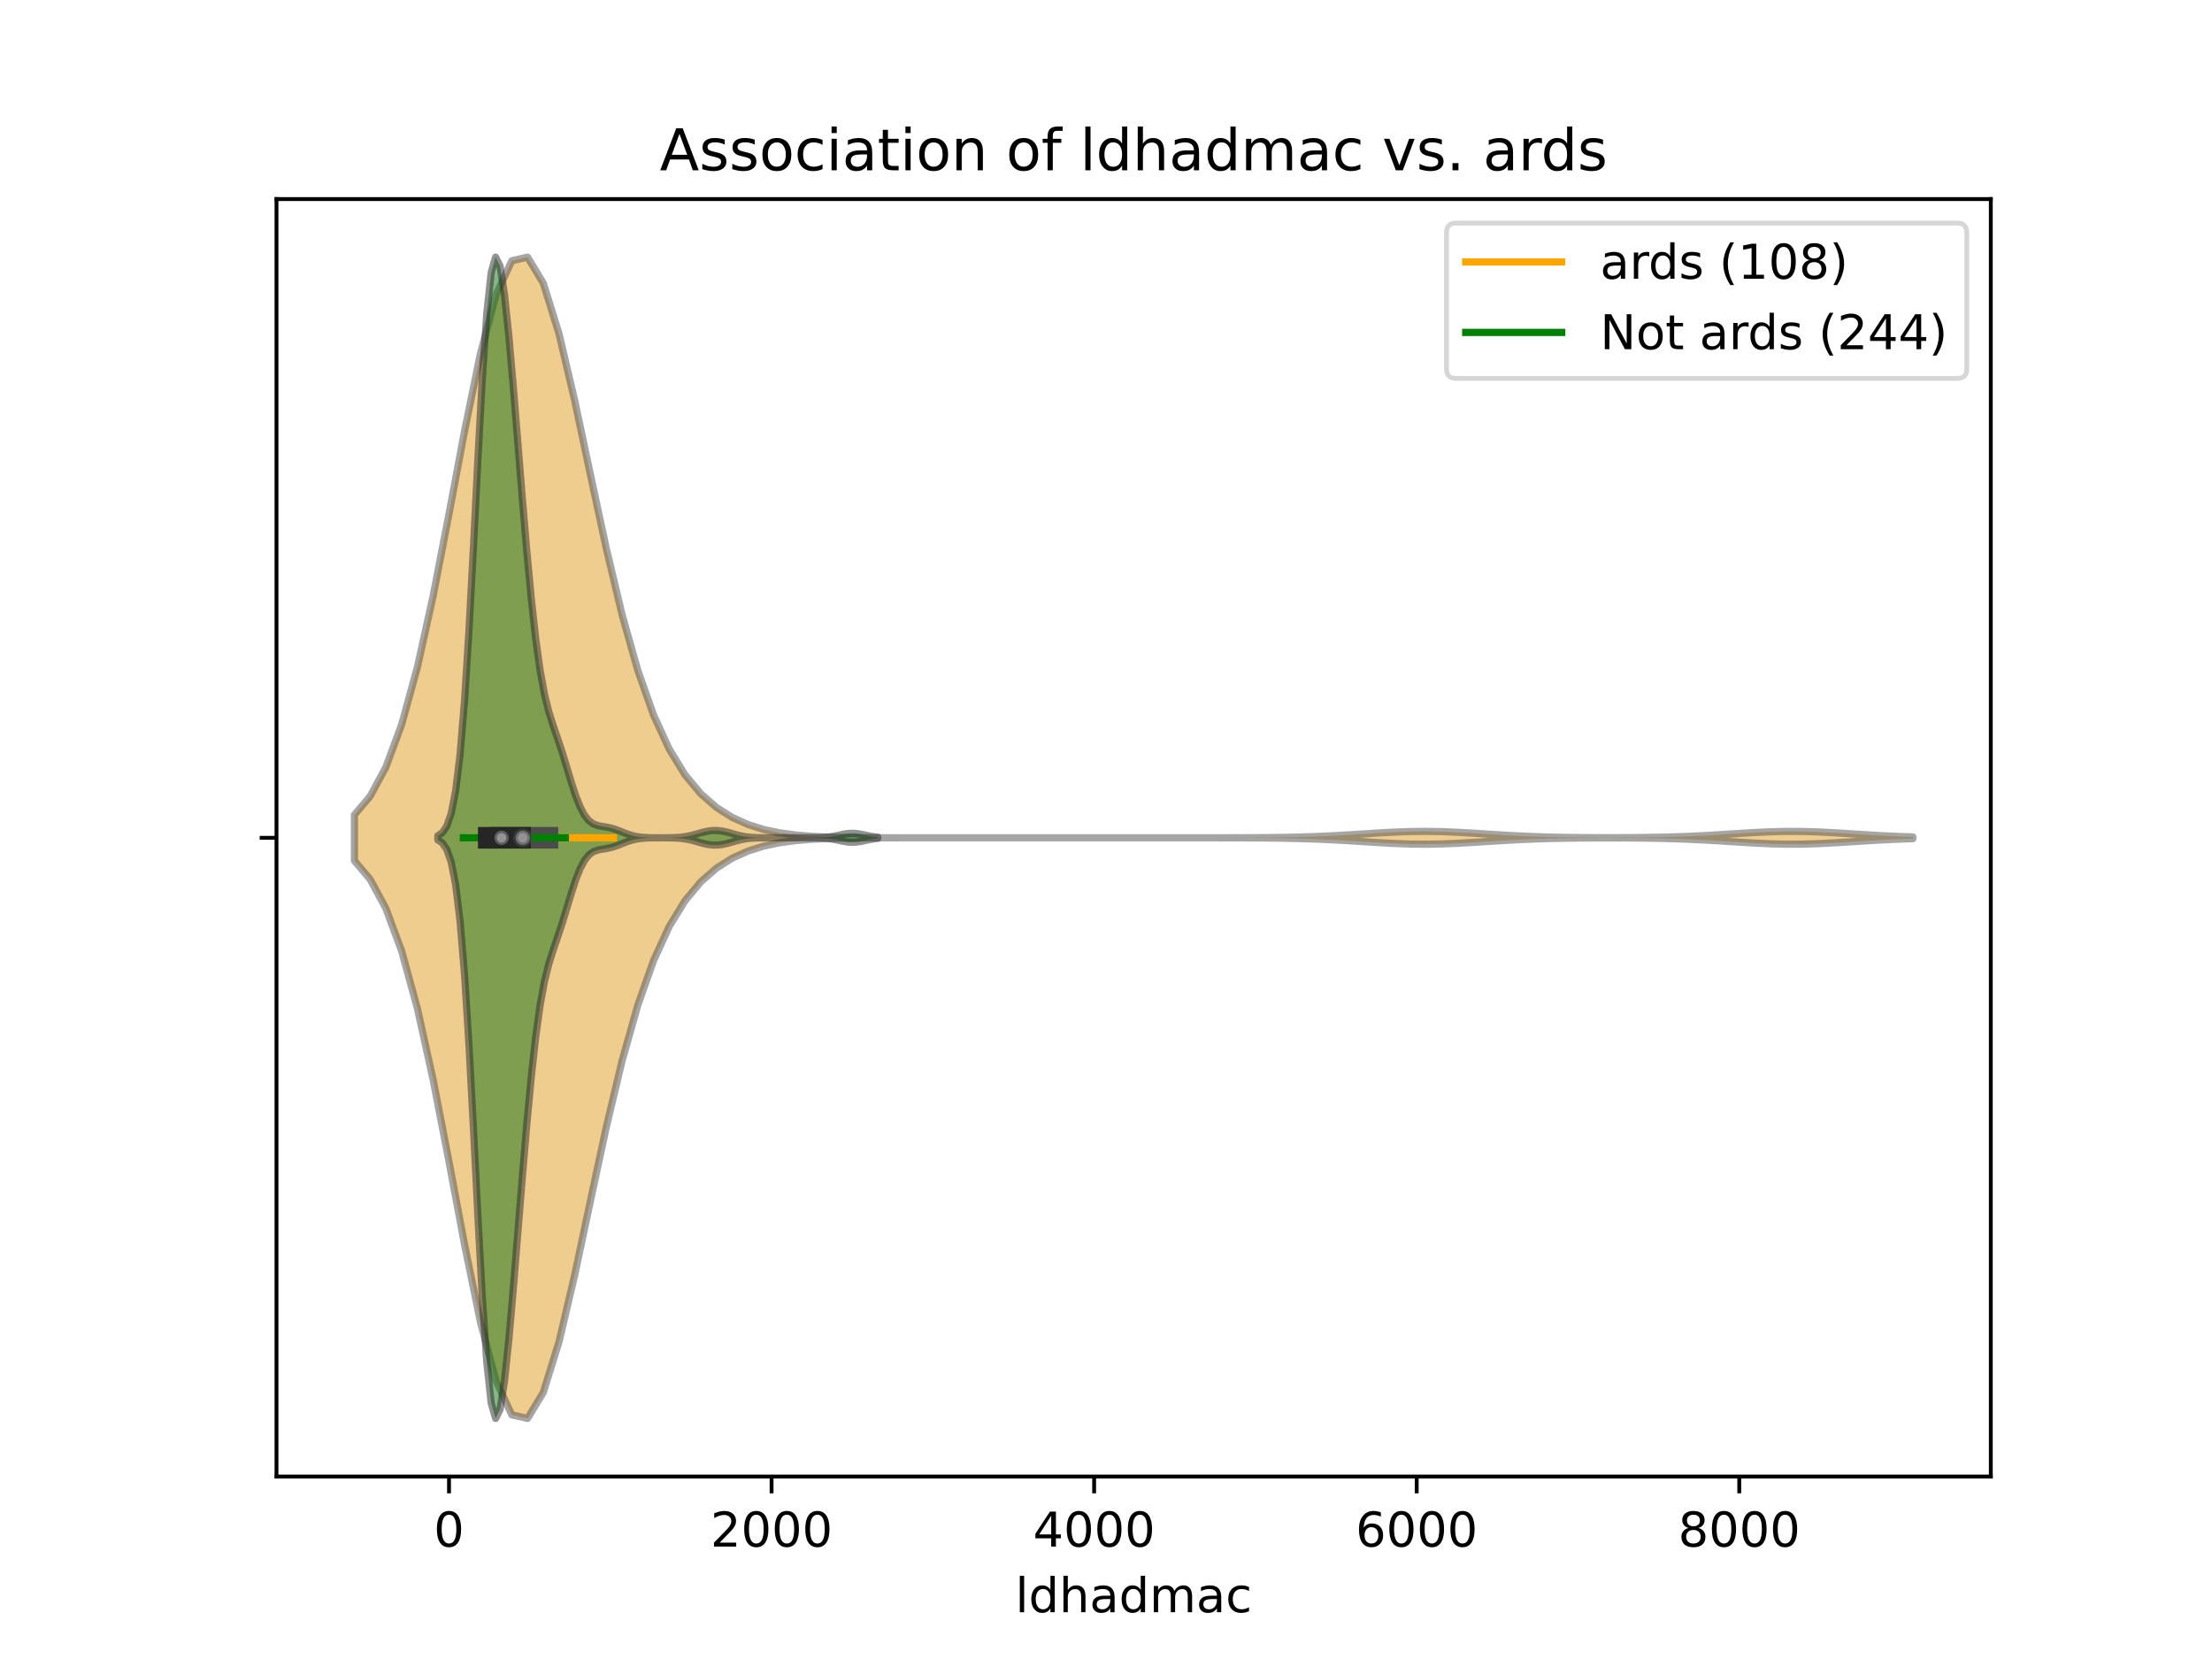 <?xml version="1.0" encoding="utf-8" standalone="no"?>
<!DOCTYPE svg PUBLIC "-//W3C//DTD SVG 1.1//EN"
  "http://www.w3.org/Graphics/SVG/1.1/DTD/svg11.dtd">
<!-- Created with matplotlib (https://matplotlib.org/) -->
<svg height="345.6pt" version="1.1" viewBox="0 0 460.8 345.6" width="460.8pt" xmlns="http://www.w3.org/2000/svg" xmlns:xlink="http://www.w3.org/1999/xlink">
 <defs>
  <style type="text/css">
*{stroke-linecap:butt;stroke-linejoin:round;}
  </style>
 </defs>
 <g id="figure_1">
  <g id="patch_1">
   <path d="M 0 345.6 
L 460.8 345.6 
L 460.8 0 
L 0 0 
z
" style="fill:#ffffff;"/>
  </g>
  <g id="axes_1">
   <g id="patch_2">
    <path d="M 57.6 307.584 
L 414.72 307.584 
L 414.72 41.472 
L 57.6 41.472 
z
" style="fill:#ffffff;"/>
   </g>
   <g id="PolyCollection_1">
    <defs>
     <path d="M 73.833 -166.297 
L 73.833 -175.847 
L 77.112 -179.724 
L 80.391 -185.806 
L 83.671 -194.664 
L 86.95 -206.612 
L 90.229 -221.473 
L 93.509 -238.405 
L 96.788 -255.881 
L 100.067 -271.875 
L 103.347 -284.258 
L 106.626 -291.287 
L 109.905 -292.032 
L 113.185 -286.592 
L 116.464 -276.03 
L 119.743 -262.054 
L 123.023 -246.588 
L 126.302 -231.349 
L 129.581 -217.582 
L 132.861 -205.965 
L 136.14 -196.673 
L 139.42 -189.531 
L 142.699 -184.189 
L 145.978 -180.257 
L 149.258 -177.388 
L 152.537 -175.314 
L 155.816 -173.834 
L 159.096 -172.803 
L 162.375 -172.11 
L 165.654 -171.664 
L 168.934 -171.392 
L 172.213 -171.235 
L 175.492 -171.15 
L 178.772 -171.107 
L 182.051 -171.087 
L 185.33 -171.078 
L 188.61 -171.074 
L 191.889 -171.073 
L 195.168 -171.072 
L 198.448 -171.072 
L 201.727 -171.072 
L 205.006 -171.072 
L 208.286 -171.072 
L 211.565 -171.072 
L 214.844 -171.072 
L 218.124 -171.072 
L 221.403 -171.072 
L 224.682 -171.072 
L 227.962 -171.072 
L 231.241 -171.072 
L 234.52 -171.072 
L 237.8 -171.072 
L 241.079 -171.072 
L 244.358 -171.072 
L 247.638 -171.073 
L 250.917 -171.074 
L 254.196 -171.076 
L 257.476 -171.082 
L 260.755 -171.094 
L 264.034 -171.118 
L 267.314 -171.159 
L 270.593 -171.227 
L 273.872 -171.33 
L 277.152 -171.472 
L 280.431 -171.652 
L 283.71 -171.858 
L 286.99 -172.067 
L 290.269 -172.248 
L 293.548 -172.37 
L 296.828 -172.411 
L 300.107 -172.361 
L 303.386 -172.232 
L 306.666 -172.047 
L 309.945 -171.838 
L 313.224 -171.633 
L 316.504 -171.457 
L 319.783 -171.318 
L 323.062 -171.219 
L 326.342 -171.155 
L 329.621 -171.118 
L 332.9 -171.1 
L 336.18 -171.098 
L 339.459 -171.111 
L 342.739 -171.142 
L 346.018 -171.197 
L 349.297 -171.285 
L 352.577 -171.412 
L 355.856 -171.578 
L 359.135 -171.776 
L 362.415 -171.987 
L 365.694 -172.182 
L 368.973 -172.331 
L 372.253 -172.405 
L 375.532 -172.391 
L 378.811 -172.291 
L 382.091 -172.124 
L 385.37 -171.92 
L 388.649 -171.711 
L 391.929 -171.521 
L 395.208 -171.367 
L 398.487 -171.253 
L 398.487 -170.891 
L 398.487 -170.891 
L 395.208 -170.777 
L 391.929 -170.623 
L 388.649 -170.433 
L 385.37 -170.224 
L 382.091 -170.02 
L 378.811 -169.853 
L 375.532 -169.753 
L 372.253 -169.739 
L 368.973 -169.813 
L 365.694 -169.962 
L 362.415 -170.157 
L 359.135 -170.368 
L 355.856 -170.566 
L 352.577 -170.732 
L 349.297 -170.859 
L 346.018 -170.947 
L 342.739 -171.002 
L 339.459 -171.033 
L 336.18 -171.046 
L 332.9 -171.044 
L 329.621 -171.026 
L 326.342 -170.989 
L 323.062 -170.925 
L 319.783 -170.826 
L 316.504 -170.687 
L 313.224 -170.511 
L 309.945 -170.306 
L 306.666 -170.097 
L 303.386 -169.912 
L 300.107 -169.783 
L 296.828 -169.733 
L 293.548 -169.774 
L 290.269 -169.896 
L 286.99 -170.077 
L 283.71 -170.286 
L 280.431 -170.492 
L 277.152 -170.672 
L 273.872 -170.814 
L 270.593 -170.917 
L 267.314 -170.985 
L 264.034 -171.026 
L 260.755 -171.05 
L 257.476 -171.062 
L 254.196 -171.068 
L 250.917 -171.07 
L 247.638 -171.071 
L 244.358 -171.072 
L 241.079 -171.072 
L 237.8 -171.072 
L 234.52 -171.072 
L 231.241 -171.072 
L 227.962 -171.072 
L 224.682 -171.072 
L 221.403 -171.072 
L 218.124 -171.072 
L 214.844 -171.072 
L 211.565 -171.072 
L 208.286 -171.072 
L 205.006 -171.072 
L 201.727 -171.072 
L 198.448 -171.072 
L 195.168 -171.072 
L 191.889 -171.071 
L 188.61 -171.07 
L 185.33 -171.066 
L 182.051 -171.057 
L 178.772 -171.037 
L 175.492 -170.994 
L 172.213 -170.909 
L 168.934 -170.752 
L 165.654 -170.48 
L 162.375 -170.034 
L 159.096 -169.341 
L 155.816 -168.31 
L 152.537 -166.83 
L 149.258 -164.756 
L 145.978 -161.887 
L 142.699 -157.955 
L 139.42 -152.613 
L 136.14 -145.471 
L 132.861 -136.179 
L 129.581 -124.562 
L 126.302 -110.795 
L 123.023 -95.556 
L 119.743 -80.09 
L 116.464 -66.114 
L 113.185 -55.552 
L 109.905 -50.112 
L 106.626 -50.857 
L 103.347 -57.886 
L 100.067 -70.269 
L 96.788 -86.263 
L 93.509 -103.739 
L 90.229 -120.671 
L 86.95 -135.532 
L 83.671 -147.48 
L 80.391 -156.338 
L 77.112 -162.42 
L 73.833 -166.297 
z
" id="md8a2da03da" style="stroke:#4c4c4c;stroke-opacity:0.5;stroke-width:1.5;"/>
    </defs>
    <g clip-path="url(#pd0695973fb)">
     <use style="fill:#df9c20;fill-opacity:0.5;stroke:#4c4c4c;stroke-opacity:0.5;stroke-width:1.5;" x="0" xlink:href="#md8a2da03da" y="345.6"/>
    </g>
   </g>
   <g id="PolyCollection_2">
    <defs>
     <path d="M 91.211 -170.644 
L 91.211 -171.5 
L 92.137 -172.13 
L 93.062 -173.48 
L 93.988 -176.122 
L 94.914 -180.826 
L 95.839 -188.425 
L 96.765 -199.528 
L 97.691 -214.155 
L 98.616 -231.451 
L 99.542 -249.695 
L 100.468 -266.655 
L 101.393 -280.191 
L 102.319 -288.824 
L 103.244 -292.032 
L 104.17 -290.184 
L 105.096 -284.241 
L 106.021 -275.396 
L 106.947 -264.792 
L 107.873 -253.386 
L 108.798 -241.926 
L 109.724 -231.011 
L 110.649 -221.144 
L 111.575 -212.736 
L 112.501 -206.023 
L 113.426 -200.974 
L 114.352 -197.256 
L 115.278 -194.329 
L 116.203 -191.642 
L 117.129 -188.83 
L 118.055 -185.81 
L 118.98 -182.744 
L 119.906 -179.906 
L 120.831 -177.543 
L 121.757 -175.787 
L 122.683 -174.631 
L 123.608 -173.964 
L 124.534 -173.623 
L 125.46 -173.444 
L 126.385 -173.297 
L 127.311 -173.098 
L 128.236 -172.816 
L 129.162 -172.466 
L 130.088 -172.094 
L 131.013 -171.754 
L 131.939 -171.483 
L 132.865 -171.295 
L 133.79 -171.181 
L 134.716 -171.119 
L 135.642 -171.09 
L 136.567 -171.079 
L 137.493 -171.075 
L 138.418 -171.076 
L 139.344 -171.084 
L 140.27 -171.103 
L 141.195 -171.146 
L 142.121 -171.227 
L 143.047 -171.362 
L 143.972 -171.558 
L 144.898 -171.804 
L 145.823 -172.071 
L 146.749 -172.316 
L 147.675 -172.499 
L 148.6 -172.592 
L 149.526 -172.582 
L 150.452 -172.47 
L 151.377 -172.273 
L 152.303 -172.02 
L 153.229 -171.754 
L 154.154 -171.516 
L 155.08 -171.331 
L 156.005 -171.208 
L 156.931 -171.135 
L 157.857 -171.098 
L 158.782 -171.082 
L 159.708 -171.075 
L 160.634 -171.073 
L 161.559 -171.072 
L 162.485 -171.072 
L 163.411 -171.072 
L 164.336 -171.072 
L 165.262 -171.072 
L 166.187 -171.072 
L 167.113 -171.072 
L 168.039 -171.074 
L 168.964 -171.077 
L 169.89 -171.087 
L 170.816 -171.111 
L 171.741 -171.16 
L 172.667 -171.25 
L 173.592 -171.388 
L 174.518 -171.571 
L 175.444 -171.769 
L 176.369 -171.934 
L 177.295 -172.017 
L 178.221 -171.989 
L 179.146 -171.861 
L 180.072 -171.673 
L 180.998 -171.478 
L 181.923 -171.314 
L 182.849 -171.2 
L 182.849 -170.944 
L 182.849 -170.944 
L 181.923 -170.83 
L 180.998 -170.666 
L 180.072 -170.471 
L 179.146 -170.283 
L 178.221 -170.155 
L 177.295 -170.127 
L 176.369 -170.21 
L 175.444 -170.375 
L 174.518 -170.573 
L 173.592 -170.756 
L 172.667 -170.894 
L 171.741 -170.984 
L 170.816 -171.033 
L 169.89 -171.057 
L 168.964 -171.067 
L 168.039 -171.07 
L 167.113 -171.072 
L 166.187 -171.072 
L 165.262 -171.072 
L 164.336 -171.072 
L 163.411 -171.072 
L 162.485 -171.072 
L 161.559 -171.072 
L 160.634 -171.071 
L 159.708 -171.069 
L 158.782 -171.062 
L 157.857 -171.046 
L 156.931 -171.009 
L 156.005 -170.936 
L 155.08 -170.813 
L 154.154 -170.628 
L 153.229 -170.39 
L 152.303 -170.124 
L 151.377 -169.871 
L 150.452 -169.674 
L 149.526 -169.562 
L 148.6 -169.552 
L 147.675 -169.645 
L 146.749 -169.828 
L 145.823 -170.073 
L 144.898 -170.34 
L 143.972 -170.586 
L 143.047 -170.782 
L 142.121 -170.917 
L 141.195 -170.998 
L 140.27 -171.041 
L 139.344 -171.06 
L 138.418 -171.068 
L 137.493 -171.069 
L 136.567 -171.065 
L 135.642 -171.054 
L 134.716 -171.025 
L 133.79 -170.963 
L 132.865 -170.849 
L 131.939 -170.661 
L 131.013 -170.39 
L 130.088 -170.05 
L 129.162 -169.678 
L 128.236 -169.328 
L 127.311 -169.046 
L 126.385 -168.847 
L 125.46 -168.7 
L 124.534 -168.521 
L 123.608 -168.18 
L 122.683 -167.512 
L 121.757 -166.357 
L 120.831 -164.601 
L 119.906 -162.238 
L 118.98 -159.4 
L 118.055 -156.334 
L 117.129 -153.314 
L 116.203 -150.502 
L 115.278 -147.815 
L 114.352 -144.888 
L 113.426 -141.17 
L 112.501 -136.121 
L 111.575 -129.408 
L 110.649 -121 
L 109.724 -111.133 
L 108.798 -100.218 
L 107.873 -88.758 
L 106.947 -77.352 
L 106.021 -66.748 
L 105.096 -57.903 
L 104.17 -51.96 
L 103.244 -50.112 
L 102.319 -53.32 
L 101.393 -61.953 
L 100.468 -75.489 
L 99.542 -92.449 
L 98.616 -110.693 
L 97.691 -127.989 
L 96.765 -142.616 
L 95.839 -153.719 
L 94.914 -161.318 
L 93.988 -166.022 
L 93.062 -168.664 
L 92.137 -170.014 
L 91.211 -170.644 
z
" id="mbadfe8e5d1" style="stroke:#262626;stroke-opacity:0.5;stroke-width:1.5;"/>
    </defs>
    <g clip-path="url(#pd0695973fb)">
     <use style="fill:#107010;fill-opacity:0.5;stroke:#262626;stroke-opacity:0.5;stroke-width:1.5;" x="0" xlink:href="#mbadfe8e5d1" y="345.6"/>
    </g>
   </g>
   <g id="matplotlib.axis_1">
    <g id="xtick_1">
     <g id="line2d_1">
      <defs>
       <path d="M 0 0 
L 0 3.5 
" id="m317a970db2" style="stroke:#000000;stroke-width:0.8;"/>
      </defs>
      <g>
       <use style="stroke:#000000;stroke-width:0.8;" x="93.538" xlink:href="#m317a970db2" y="307.584"/>
      </g>
     </g>
     <g id="text_1">
      <!-- 0 -->
      <defs>
       <path d="M 31.781 66.406 
Q 24.172 66.406 20.328 58.906 
Q 16.5 51.422 16.5 36.375 
Q 16.5 21.391 20.328 13.891 
Q 24.172 6.391 31.781 6.391 
Q 39.453 6.391 43.281 13.891 
Q 47.125 21.391 47.125 36.375 
Q 47.125 51.422 43.281 58.906 
Q 39.453 66.406 31.781 66.406 
z
M 31.781 74.219 
Q 44.047 74.219 50.516 64.516 
Q 56.984 54.828 56.984 36.375 
Q 56.984 17.969 50.516 8.266 
Q 44.047 -1.422 31.781 -1.422 
Q 19.531 -1.422 13.062 8.266 
Q 6.594 17.969 6.594 36.375 
Q 6.594 54.828 13.062 64.516 
Q 19.531 74.219 31.781 74.219 
z
" id="DejaVuSans-48"/>
      </defs>
      <g transform="translate(90.356 322.182)scale(0.1 -0.1)">
       <use xlink:href="#DejaVuSans-48"/>
      </g>
     </g>
    </g>
    <g id="xtick_2">
     <g id="line2d_2">
      <g>
       <use style="stroke:#000000;stroke-width:0.8;" x="160.733" xlink:href="#m317a970db2" y="307.584"/>
      </g>
     </g>
     <g id="text_2">
      <!-- 2000 -->
      <defs>
       <path d="M 19.188 8.297 
L 53.609 8.297 
L 53.609 0 
L 7.328 0 
L 7.328 8.297 
Q 12.938 14.109 22.625 23.891 
Q 32.328 33.688 34.812 36.531 
Q 39.547 41.844 41.422 45.531 
Q 43.312 49.219 43.312 52.781 
Q 43.312 58.594 39.234 62.25 
Q 35.156 65.922 28.609 65.922 
Q 23.969 65.922 18.812 64.312 
Q 13.672 62.703 7.812 59.422 
L 7.812 69.391 
Q 13.766 71.781 18.938 73 
Q 24.125 74.219 28.422 74.219 
Q 39.75 74.219 46.484 68.547 
Q 53.219 62.891 53.219 53.422 
Q 53.219 48.922 51.531 44.891 
Q 49.859 40.875 45.406 35.406 
Q 44.188 33.984 37.641 27.219 
Q 31.109 20.453 19.188 8.297 
z
" id="DejaVuSans-50"/>
      </defs>
      <g transform="translate(148.008 322.182)scale(0.1 -0.1)">
       <use xlink:href="#DejaVuSans-50"/>
       <use x="63.623" xlink:href="#DejaVuSans-48"/>
       <use x="127.246" xlink:href="#DejaVuSans-48"/>
       <use x="190.869" xlink:href="#DejaVuSans-48"/>
      </g>
     </g>
    </g>
    <g id="xtick_3">
     <g id="line2d_3">
      <g>
       <use style="stroke:#000000;stroke-width:0.8;" x="227.929" xlink:href="#m317a970db2" y="307.584"/>
      </g>
     </g>
     <g id="text_3">
      <!-- 4000 -->
      <defs>
       <path d="M 37.797 64.312 
L 12.891 25.391 
L 37.797 25.391 
z
M 35.203 72.906 
L 47.609 72.906 
L 47.609 25.391 
L 58.016 25.391 
L 58.016 17.188 
L 47.609 17.188 
L 47.609 0 
L 37.797 0 
L 37.797 17.188 
L 4.891 17.188 
L 4.891 26.703 
z
" id="DejaVuSans-52"/>
      </defs>
      <g transform="translate(215.204 322.182)scale(0.1 -0.1)">
       <use xlink:href="#DejaVuSans-52"/>
       <use x="63.623" xlink:href="#DejaVuSans-48"/>
       <use x="127.246" xlink:href="#DejaVuSans-48"/>
       <use x="190.869" xlink:href="#DejaVuSans-48"/>
      </g>
     </g>
    </g>
    <g id="xtick_4">
     <g id="line2d_4">
      <g>
       <use style="stroke:#000000;stroke-width:0.8;" x="295.124" xlink:href="#m317a970db2" y="307.584"/>
      </g>
     </g>
     <g id="text_4">
      <!-- 6000 -->
      <defs>
       <path d="M 33.016 40.375 
Q 26.375 40.375 22.484 35.828 
Q 18.609 31.297 18.609 23.391 
Q 18.609 15.531 22.484 10.953 
Q 26.375 6.391 33.016 6.391 
Q 39.656 6.391 43.531 10.953 
Q 47.406 15.531 47.406 23.391 
Q 47.406 31.297 43.531 35.828 
Q 39.656 40.375 33.016 40.375 
z
M 52.594 71.297 
L 52.594 62.312 
Q 48.875 64.062 45.094 64.984 
Q 41.312 65.922 37.594 65.922 
Q 27.828 65.922 22.672 59.328 
Q 17.531 52.734 16.797 39.406 
Q 19.672 43.656 24.016 45.922 
Q 28.375 48.188 33.594 48.188 
Q 44.578 48.188 50.953 41.516 
Q 57.328 34.859 57.328 23.391 
Q 57.328 12.156 50.688 5.359 
Q 44.047 -1.422 33.016 -1.422 
Q 20.359 -1.422 13.672 8.266 
Q 6.984 17.969 6.984 36.375 
Q 6.984 53.656 15.188 63.938 
Q 23.391 74.219 37.203 74.219 
Q 40.922 74.219 44.703 73.484 
Q 48.484 72.75 52.594 71.297 
z
" id="DejaVuSans-54"/>
      </defs>
      <g transform="translate(282.399 322.182)scale(0.1 -0.1)">
       <use xlink:href="#DejaVuSans-54"/>
       <use x="63.623" xlink:href="#DejaVuSans-48"/>
       <use x="127.246" xlink:href="#DejaVuSans-48"/>
       <use x="190.869" xlink:href="#DejaVuSans-48"/>
      </g>
     </g>
    </g>
    <g id="xtick_5">
     <g id="line2d_5">
      <g>
       <use style="stroke:#000000;stroke-width:0.8;" x="362.319" xlink:href="#m317a970db2" y="307.584"/>
      </g>
     </g>
     <g id="text_5">
      <!-- 8000 -->
      <defs>
       <path d="M 31.781 34.625 
Q 24.75 34.625 20.719 30.859 
Q 16.703 27.094 16.703 20.516 
Q 16.703 13.922 20.719 10.156 
Q 24.75 6.391 31.781 6.391 
Q 38.812 6.391 42.859 10.172 
Q 46.922 13.969 46.922 20.516 
Q 46.922 27.094 42.891 30.859 
Q 38.875 34.625 31.781 34.625 
z
M 21.922 38.812 
Q 15.578 40.375 12.031 44.719 
Q 8.5 49.078 8.5 55.328 
Q 8.5 64.062 14.719 69.141 
Q 20.953 74.219 31.781 74.219 
Q 42.672 74.219 48.875 69.141 
Q 55.078 64.062 55.078 55.328 
Q 55.078 49.078 51.531 44.719 
Q 48 40.375 41.703 38.812 
Q 48.828 37.156 52.797 32.312 
Q 56.781 27.484 56.781 20.516 
Q 56.781 9.906 50.312 4.234 
Q 43.844 -1.422 31.781 -1.422 
Q 19.734 -1.422 13.25 4.234 
Q 6.781 9.906 6.781 20.516 
Q 6.781 27.484 10.781 32.312 
Q 14.797 37.156 21.922 38.812 
z
M 18.312 54.391 
Q 18.312 48.734 21.844 45.562 
Q 25.391 42.391 31.781 42.391 
Q 38.141 42.391 41.719 45.562 
Q 45.312 48.734 45.312 54.391 
Q 45.312 60.062 41.719 63.234 
Q 38.141 66.406 31.781 66.406 
Q 25.391 66.406 21.844 63.234 
Q 18.312 60.062 18.312 54.391 
z
" id="DejaVuSans-56"/>
      </defs>
      <g transform="translate(349.594 322.182)scale(0.1 -0.1)">
       <use xlink:href="#DejaVuSans-56"/>
       <use x="63.623" xlink:href="#DejaVuSans-48"/>
       <use x="127.246" xlink:href="#DejaVuSans-48"/>
       <use x="190.869" xlink:href="#DejaVuSans-48"/>
      </g>
     </g>
    </g>
    <g id="text_6">
     <!-- ldhadmac -->
     <defs>
      <path d="M 9.422 75.984 
L 18.406 75.984 
L 18.406 0 
L 9.422 0 
z
" id="DejaVuSans-108"/>
      <path d="M 45.406 46.391 
L 45.406 75.984 
L 54.391 75.984 
L 54.391 0 
L 45.406 0 
L 45.406 8.203 
Q 42.578 3.328 38.25 0.953 
Q 33.938 -1.422 27.875 -1.422 
Q 17.969 -1.422 11.734 6.484 
Q 5.516 14.406 5.516 27.297 
Q 5.516 40.188 11.734 48.094 
Q 17.969 56 27.875 56 
Q 33.938 56 38.25 53.625 
Q 42.578 51.266 45.406 46.391 
z
M 14.797 27.297 
Q 14.797 17.391 18.875 11.75 
Q 22.953 6.109 30.078 6.109 
Q 37.203 6.109 41.297 11.75 
Q 45.406 17.391 45.406 27.297 
Q 45.406 37.203 41.297 42.844 
Q 37.203 48.484 30.078 48.484 
Q 22.953 48.484 18.875 42.844 
Q 14.797 37.203 14.797 27.297 
z
" id="DejaVuSans-100"/>
      <path d="M 54.891 33.016 
L 54.891 0 
L 45.906 0 
L 45.906 32.719 
Q 45.906 40.484 42.875 44.328 
Q 39.844 48.188 33.797 48.188 
Q 26.516 48.188 22.312 43.547 
Q 18.109 38.922 18.109 30.906 
L 18.109 0 
L 9.078 0 
L 9.078 75.984 
L 18.109 75.984 
L 18.109 46.188 
Q 21.344 51.125 25.703 53.562 
Q 30.078 56 35.797 56 
Q 45.219 56 50.047 50.172 
Q 54.891 44.344 54.891 33.016 
z
" id="DejaVuSans-104"/>
      <path d="M 34.281 27.484 
Q 23.391 27.484 19.188 25 
Q 14.984 22.516 14.984 16.5 
Q 14.984 11.719 18.141 8.906 
Q 21.297 6.109 26.703 6.109 
Q 34.188 6.109 38.703 11.406 
Q 43.219 16.703 43.219 25.484 
L 43.219 27.484 
z
M 52.203 31.203 
L 52.203 0 
L 43.219 0 
L 43.219 8.297 
Q 40.141 3.328 35.547 0.953 
Q 30.953 -1.422 24.312 -1.422 
Q 15.922 -1.422 10.953 3.297 
Q 6 8.016 6 15.922 
Q 6 25.141 12.172 29.828 
Q 18.359 34.516 30.609 34.516 
L 43.219 34.516 
L 43.219 35.406 
Q 43.219 41.609 39.141 45 
Q 35.062 48.391 27.688 48.391 
Q 23 48.391 18.547 47.266 
Q 14.109 46.141 10.016 43.891 
L 10.016 52.203 
Q 14.938 54.109 19.578 55.047 
Q 24.219 56 28.609 56 
Q 40.484 56 46.344 49.844 
Q 52.203 43.703 52.203 31.203 
z
" id="DejaVuSans-97"/>
      <path d="M 52 44.188 
Q 55.375 50.25 60.062 53.125 
Q 64.75 56 71.094 56 
Q 79.641 56 84.281 50.016 
Q 88.922 44.047 88.922 33.016 
L 88.922 0 
L 79.891 0 
L 79.891 32.719 
Q 79.891 40.578 77.094 44.375 
Q 74.312 48.188 68.609 48.188 
Q 61.625 48.188 57.562 43.547 
Q 53.516 38.922 53.516 30.906 
L 53.516 0 
L 44.484 0 
L 44.484 32.719 
Q 44.484 40.625 41.703 44.406 
Q 38.922 48.188 33.109 48.188 
Q 26.219 48.188 22.156 43.531 
Q 18.109 38.875 18.109 30.906 
L 18.109 0 
L 9.078 0 
L 9.078 54.688 
L 18.109 54.688 
L 18.109 46.188 
Q 21.188 51.219 25.484 53.609 
Q 29.781 56 35.688 56 
Q 41.656 56 45.828 52.969 
Q 50 49.953 52 44.188 
z
" id="DejaVuSans-109"/>
      <path d="M 48.781 52.594 
L 48.781 44.188 
Q 44.969 46.297 41.141 47.344 
Q 37.312 48.391 33.406 48.391 
Q 24.656 48.391 19.812 42.844 
Q 14.984 37.312 14.984 27.297 
Q 14.984 17.281 19.812 11.734 
Q 24.656 6.203 33.406 6.203 
Q 37.312 6.203 41.141 7.25 
Q 44.969 8.297 48.781 10.406 
L 48.781 2.094 
Q 45.016 0.344 40.984 -0.531 
Q 36.969 -1.422 32.422 -1.422 
Q 20.062 -1.422 12.781 6.344 
Q 5.516 14.109 5.516 27.297 
Q 5.516 40.672 12.859 48.328 
Q 20.219 56 33.016 56 
Q 37.156 56 41.109 55.141 
Q 45.062 54.297 48.781 52.594 
z
" id="DejaVuSans-99"/>
     </defs>
     <g transform="translate(211.506 335.861)scale(0.1 -0.1)">
      <use xlink:href="#DejaVuSans-108"/>
      <use x="27.783" xlink:href="#DejaVuSans-100"/>
      <use x="91.26" xlink:href="#DejaVuSans-104"/>
      <use x="154.639" xlink:href="#DejaVuSans-97"/>
      <use x="215.918" xlink:href="#DejaVuSans-100"/>
      <use x="279.395" xlink:href="#DejaVuSans-109"/>
      <use x="376.807" xlink:href="#DejaVuSans-97"/>
      <use x="438.086" xlink:href="#DejaVuSans-99"/>
     </g>
    </g>
   </g>
   <g id="matplotlib.axis_2">
    <g id="ytick_1">
     <g id="line2d_6">
      <defs>
       <path d="M 0 0 
L -3.5 0 
" id="m19795fc260" style="stroke:#000000;stroke-width:0.8;"/>
      </defs>
      <g>
       <use style="stroke:#000000;stroke-width:0.8;" x="57.6" xlink:href="#m19795fc260" y="174.528"/>
      </g>
     </g>
    </g>
   </g>
   <g id="line2d_7">
    <path clip-path="url(#pd0695973fb)" d="M 98.947 174.528 
L 127.774 174.528 
" style="fill:none;stroke:#ffa500;stroke-linecap:square;stroke-width:1.5;"/>
   </g>
   <g id="line2d_8">
    <path clip-path="url(#pd0695973fb)" d="M 104.213 174.528 
L 114.041 174.528 
" style="fill:none;stroke:#4c4c4c;stroke-linecap:square;stroke-width:4.5;"/>
   </g>
   <g id="line2d_9">
    <path clip-path="url(#pd0695973fb)" d="M 96.528 174.528 
L 117.762 174.528 
" style="fill:none;stroke:#008000;stroke-linecap:square;stroke-width:1.5;"/>
   </g>
   <g id="line2d_10">
    <path clip-path="url(#pd0695973fb)" d="M 101.82 174.528 
L 108.354 174.528 
" style="fill:none;stroke:#262626;stroke-linecap:square;stroke-width:4.5;"/>
   </g>
   <g id="patch_3">
    <path d="M 57.6 307.584 
L 57.6 41.472 
" style="fill:none;stroke:#000000;stroke-linecap:square;stroke-linejoin:miter;stroke-width:0.8;"/>
   </g>
   <g id="patch_4">
    <path d="M 414.72 307.584 
L 414.72 41.472 
" style="fill:none;stroke:#000000;stroke-linecap:square;stroke-linejoin:miter;stroke-width:0.8;"/>
   </g>
   <g id="patch_5">
    <path d="M 57.6 307.584 
L 414.72 307.584 
" style="fill:none;stroke:#000000;stroke-linecap:square;stroke-linejoin:miter;stroke-width:0.8;"/>
   </g>
   <g id="patch_6">
    <path d="M 57.6 41.472 
L 414.72 41.472 
" style="fill:none;stroke:#000000;stroke-linecap:square;stroke-linejoin:miter;stroke-width:0.8;"/>
   </g>
   <g id="PathCollection_1">
    <defs>
     <path d="M 0 1.5 
C 0.398 1.5 0.779 1.342 1.061 1.061 
C 1.342 0.779 1.5 0.398 1.5 0 
C 1.5 -0.398 1.342 -0.779 1.061 -1.061 
C 0.779 -1.342 0.398 -1.5 0 -1.5 
C -0.398 -1.5 -0.779 -1.342 -1.061 -1.061 
C -1.342 -0.779 -1.5 -0.398 -1.5 0 
C -1.5 0.398 -1.342 0.779 -1.061 1.061 
C -0.779 1.342 -0.398 1.5 0 1.5 
z
" id="m25de04bf5a" style="stroke:#4c4c4c;stroke-opacity:0.5;"/>
    </defs>
    <g clip-path="url(#pd0695973fb)">
     <use style="fill:#ffffff;fill-opacity:0.5;stroke:#4c4c4c;stroke-opacity:0.5;" x="108.909" xlink:href="#m25de04bf5a" y="174.528"/>
    </g>
   </g>
   <g id="PathCollection_2">
    <defs>
     <path d="M 0 1.5 
C 0.398 1.5 0.779 1.342 1.061 1.061 
C 1.342 0.779 1.5 0.398 1.5 0 
C 1.5 -0.398 1.342 -0.779 1.061 -1.061 
C 0.779 -1.342 0.398 -1.5 0 -1.5 
C -0.398 -1.5 -0.779 -1.342 -1.061 -1.061 
C -1.342 -0.779 -1.5 -0.398 -1.5 0 
C -1.5 0.398 -1.342 0.779 -1.061 1.061 
C -0.779 1.342 -0.398 1.5 0 1.5 
z
" id="m4bb28ac2e0" style="stroke:#262626;stroke-opacity:0.5;"/>
    </defs>
    <g clip-path="url(#pd0695973fb)">
     <use style="fill:#ffffff;fill-opacity:0.5;stroke:#262626;stroke-opacity:0.5;" x="104.474" xlink:href="#m4bb28ac2e0" y="174.528"/>
    </g>
   </g>
   <g id="text_7">
    <!-- Association of ldhadmac vs. ards -->
    <defs>
     <path d="M 34.188 63.188 
L 20.797 26.906 
L 47.609 26.906 
z
M 28.609 72.906 
L 39.797 72.906 
L 67.578 0 
L 57.328 0 
L 50.688 18.703 
L 17.828 18.703 
L 11.188 0 
L 0.781 0 
z
" id="DejaVuSans-65"/>
     <path d="M 44.281 53.078 
L 44.281 44.578 
Q 40.484 46.531 36.375 47.5 
Q 32.281 48.484 27.875 48.484 
Q 21.188 48.484 17.844 46.438 
Q 14.5 44.391 14.5 40.281 
Q 14.5 37.156 16.891 35.375 
Q 19.281 33.594 26.516 31.984 
L 29.594 31.297 
Q 39.156 29.25 43.188 25.516 
Q 47.219 21.781 47.219 15.094 
Q 47.219 7.469 41.188 3.016 
Q 35.156 -1.422 24.609 -1.422 
Q 20.219 -1.422 15.453 -0.562 
Q 10.688 0.297 5.422 2 
L 5.422 11.281 
Q 10.406 8.688 15.234 7.391 
Q 20.062 6.109 24.812 6.109 
Q 31.156 6.109 34.562 8.281 
Q 37.984 10.453 37.984 14.406 
Q 37.984 18.062 35.516 20.016 
Q 33.062 21.969 24.703 23.781 
L 21.578 24.516 
Q 13.234 26.266 9.516 29.906 
Q 5.812 33.547 5.812 39.891 
Q 5.812 47.609 11.281 51.797 
Q 16.75 56 26.812 56 
Q 31.781 56 36.172 55.266 
Q 40.578 54.547 44.281 53.078 
z
" id="DejaVuSans-115"/>
     <path d="M 30.609 48.391 
Q 23.391 48.391 19.188 42.75 
Q 14.984 37.109 14.984 27.297 
Q 14.984 17.484 19.156 11.844 
Q 23.344 6.203 30.609 6.203 
Q 37.797 6.203 41.984 11.859 
Q 46.188 17.531 46.188 27.297 
Q 46.188 37.016 41.984 42.703 
Q 37.797 48.391 30.609 48.391 
z
M 30.609 56 
Q 42.328 56 49.016 48.375 
Q 55.719 40.766 55.719 27.297 
Q 55.719 13.875 49.016 6.219 
Q 42.328 -1.422 30.609 -1.422 
Q 18.844 -1.422 12.172 6.219 
Q 5.516 13.875 5.516 27.297 
Q 5.516 40.766 12.172 48.375 
Q 18.844 56 30.609 56 
z
" id="DejaVuSans-111"/>
     <path d="M 9.422 54.688 
L 18.406 54.688 
L 18.406 0 
L 9.422 0 
z
M 9.422 75.984 
L 18.406 75.984 
L 18.406 64.594 
L 9.422 64.594 
z
" id="DejaVuSans-105"/>
     <path d="M 18.312 70.219 
L 18.312 54.688 
L 36.812 54.688 
L 36.812 47.703 
L 18.312 47.703 
L 18.312 18.016 
Q 18.312 11.328 20.141 9.422 
Q 21.969 7.516 27.594 7.516 
L 36.812 7.516 
L 36.812 0 
L 27.594 0 
Q 17.188 0 13.234 3.875 
Q 9.281 7.766 9.281 18.016 
L 9.281 47.703 
L 2.688 47.703 
L 2.688 54.688 
L 9.281 54.688 
L 9.281 70.219 
z
" id="DejaVuSans-116"/>
     <path d="M 54.891 33.016 
L 54.891 0 
L 45.906 0 
L 45.906 32.719 
Q 45.906 40.484 42.875 44.328 
Q 39.844 48.188 33.797 48.188 
Q 26.516 48.188 22.312 43.547 
Q 18.109 38.922 18.109 30.906 
L 18.109 0 
L 9.078 0 
L 9.078 54.688 
L 18.109 54.688 
L 18.109 46.188 
Q 21.344 51.125 25.703 53.562 
Q 30.078 56 35.797 56 
Q 45.219 56 50.047 50.172 
Q 54.891 44.344 54.891 33.016 
z
" id="DejaVuSans-110"/>
     <path id="DejaVuSans-32"/>
     <path d="M 37.109 75.984 
L 37.109 68.5 
L 28.516 68.5 
Q 23.688 68.5 21.797 66.547 
Q 19.922 64.594 19.922 59.516 
L 19.922 54.688 
L 34.719 54.688 
L 34.719 47.703 
L 19.922 47.703 
L 19.922 0 
L 10.891 0 
L 10.891 47.703 
L 2.297 47.703 
L 2.297 54.688 
L 10.891 54.688 
L 10.891 58.5 
Q 10.891 67.625 15.141 71.797 
Q 19.391 75.984 28.609 75.984 
z
" id="DejaVuSans-102"/>
     <path d="M 2.984 54.688 
L 12.5 54.688 
L 29.594 8.797 
L 46.688 54.688 
L 56.203 54.688 
L 35.688 0 
L 23.484 0 
z
" id="DejaVuSans-118"/>
     <path d="M 10.688 12.406 
L 21 12.406 
L 21 0 
L 10.688 0 
z
" id="DejaVuSans-46"/>
     <path d="M 41.109 46.297 
Q 39.594 47.172 37.812 47.578 
Q 36.031 48 33.891 48 
Q 26.266 48 22.188 43.047 
Q 18.109 38.094 18.109 28.812 
L 18.109 0 
L 9.078 0 
L 9.078 54.688 
L 18.109 54.688 
L 18.109 46.188 
Q 20.953 51.172 25.484 53.578 
Q 30.031 56 36.531 56 
Q 37.453 56 38.578 55.875 
Q 39.703 55.766 41.062 55.516 
z
" id="DejaVuSans-114"/>
    </defs>
    <g transform="translate(137.445 35.472)scale(0.12 -0.12)">
     <use xlink:href="#DejaVuSans-65"/>
     <use x="68.408" xlink:href="#DejaVuSans-115"/>
     <use x="120.508" xlink:href="#DejaVuSans-115"/>
     <use x="172.607" xlink:href="#DejaVuSans-111"/>
     <use x="233.789" xlink:href="#DejaVuSans-99"/>
     <use x="288.77" xlink:href="#DejaVuSans-105"/>
     <use x="316.553" xlink:href="#DejaVuSans-97"/>
     <use x="377.832" xlink:href="#DejaVuSans-116"/>
     <use x="417.041" xlink:href="#DejaVuSans-105"/>
     <use x="444.824" xlink:href="#DejaVuSans-111"/>
     <use x="506.006" xlink:href="#DejaVuSans-110"/>
     <use x="569.385" xlink:href="#DejaVuSans-32"/>
     <use x="601.172" xlink:href="#DejaVuSans-111"/>
     <use x="662.354" xlink:href="#DejaVuSans-102"/>
     <use x="697.559" xlink:href="#DejaVuSans-32"/>
     <use x="729.346" xlink:href="#DejaVuSans-108"/>
     <use x="757.129" xlink:href="#DejaVuSans-100"/>
     <use x="820.605" xlink:href="#DejaVuSans-104"/>
     <use x="883.984" xlink:href="#DejaVuSans-97"/>
     <use x="945.264" xlink:href="#DejaVuSans-100"/>
     <use x="1008.74" xlink:href="#DejaVuSans-109"/>
     <use x="1106.152" xlink:href="#DejaVuSans-97"/>
     <use x="1167.432" xlink:href="#DejaVuSans-99"/>
     <use x="1222.412" xlink:href="#DejaVuSans-32"/>
     <use x="1254.199" xlink:href="#DejaVuSans-118"/>
     <use x="1313.379" xlink:href="#DejaVuSans-115"/>
     <use x="1365.479" xlink:href="#DejaVuSans-46"/>
     <use x="1397.266" xlink:href="#DejaVuSans-32"/>
     <use x="1429.053" xlink:href="#DejaVuSans-97"/>
     <use x="1490.332" xlink:href="#DejaVuSans-114"/>
     <use x="1529.695" xlink:href="#DejaVuSans-100"/>
     <use x="1593.172" xlink:href="#DejaVuSans-115"/>
    </g>
   </g>
   <g id="legend_1">
    <g id="patch_7">
     <path d="M 303.331 78.828 
L 407.72 78.828 
Q 409.72 78.828 409.72 76.828 
L 409.72 48.472 
Q 409.72 46.472 407.72 46.472 
L 303.331 46.472 
Q 301.331 46.472 301.331 48.472 
L 301.331 76.828 
Q 301.331 78.828 303.331 78.828 
z
" style="fill:#ffffff;opacity:0.8;stroke:#cccccc;stroke-linejoin:miter;"/>
    </g>
    <g id="line2d_11">
     <path d="M 305.331 54.57 
L 325.331 54.57 
" style="fill:none;stroke:#ffa500;stroke-linecap:square;stroke-width:1.5;"/>
    </g>
    <g id="line2d_12"/>
    <g id="text_8">
     <!-- ards (108) -->
     <defs>
      <path d="M 31 75.875 
Q 24.469 64.656 21.281 53.656 
Q 18.109 42.672 18.109 31.391 
Q 18.109 20.125 21.312 9.062 
Q 24.516 -2 31 -13.188 
L 23.188 -13.188 
Q 15.875 -1.703 12.234 9.375 
Q 8.594 20.453 8.594 31.391 
Q 8.594 42.281 12.203 53.312 
Q 15.828 64.359 23.188 75.875 
z
" id="DejaVuSans-40"/>
      <path d="M 12.406 8.297 
L 28.516 8.297 
L 28.516 63.922 
L 10.984 60.406 
L 10.984 69.391 
L 28.422 72.906 
L 38.281 72.906 
L 38.281 8.297 
L 54.391 8.297 
L 54.391 0 
L 12.406 0 
z
" id="DejaVuSans-49"/>
      <path d="M 8.016 75.875 
L 15.828 75.875 
Q 23.141 64.359 26.781 53.312 
Q 30.422 42.281 30.422 31.391 
Q 30.422 20.453 26.781 9.375 
Q 23.141 -1.703 15.828 -13.188 
L 8.016 -13.188 
Q 14.5 -2 17.703 9.062 
Q 20.906 20.125 20.906 31.391 
Q 20.906 42.672 17.703 53.656 
Q 14.5 64.656 8.016 75.875 
z
" id="DejaVuSans-41"/>
     </defs>
     <g transform="translate(333.331 58.07)scale(0.1 -0.1)">
      <use xlink:href="#DejaVuSans-97"/>
      <use x="61.279" xlink:href="#DejaVuSans-114"/>
      <use x="100.643" xlink:href="#DejaVuSans-100"/>
      <use x="164.119" xlink:href="#DejaVuSans-115"/>
      <use x="216.219" xlink:href="#DejaVuSans-32"/>
      <use x="248.006" xlink:href="#DejaVuSans-40"/>
      <use x="287.02" xlink:href="#DejaVuSans-49"/>
      <use x="350.643" xlink:href="#DejaVuSans-48"/>
      <use x="414.266" xlink:href="#DejaVuSans-56"/>
      <use x="477.889" xlink:href="#DejaVuSans-41"/>
     </g>
    </g>
    <g id="line2d_13">
     <path d="M 305.331 69.249 
L 325.331 69.249 
" style="fill:none;stroke:#008000;stroke-linecap:square;stroke-width:1.5;"/>
    </g>
    <g id="line2d_14"/>
    <g id="text_9">
     <!-- Not ards (244) -->
     <defs>
      <path d="M 9.812 72.906 
L 23.094 72.906 
L 55.422 11.922 
L 55.422 72.906 
L 64.984 72.906 
L 64.984 0 
L 51.703 0 
L 19.391 60.984 
L 19.391 0 
L 9.812 0 
z
" id="DejaVuSans-78"/>
     </defs>
     <g transform="translate(333.331 72.749)scale(0.1 -0.1)">
      <use xlink:href="#DejaVuSans-78"/>
      <use x="74.805" xlink:href="#DejaVuSans-111"/>
      <use x="135.986" xlink:href="#DejaVuSans-116"/>
      <use x="175.195" xlink:href="#DejaVuSans-32"/>
      <use x="206.982" xlink:href="#DejaVuSans-97"/>
      <use x="268.262" xlink:href="#DejaVuSans-114"/>
      <use x="307.625" xlink:href="#DejaVuSans-100"/>
      <use x="371.102" xlink:href="#DejaVuSans-115"/>
      <use x="423.201" xlink:href="#DejaVuSans-32"/>
      <use x="454.988" xlink:href="#DejaVuSans-40"/>
      <use x="494.002" xlink:href="#DejaVuSans-50"/>
      <use x="557.625" xlink:href="#DejaVuSans-52"/>
      <use x="621.248" xlink:href="#DejaVuSans-52"/>
      <use x="684.871" xlink:href="#DejaVuSans-41"/>
     </g>
    </g>
   </g>
  </g>
 </g>
 <defs>
  <clipPath id="pd0695973fb">
   <rect height="266.112" width="357.12" x="57.6" y="41.472"/>
  </clipPath>
 </defs>
</svg>
